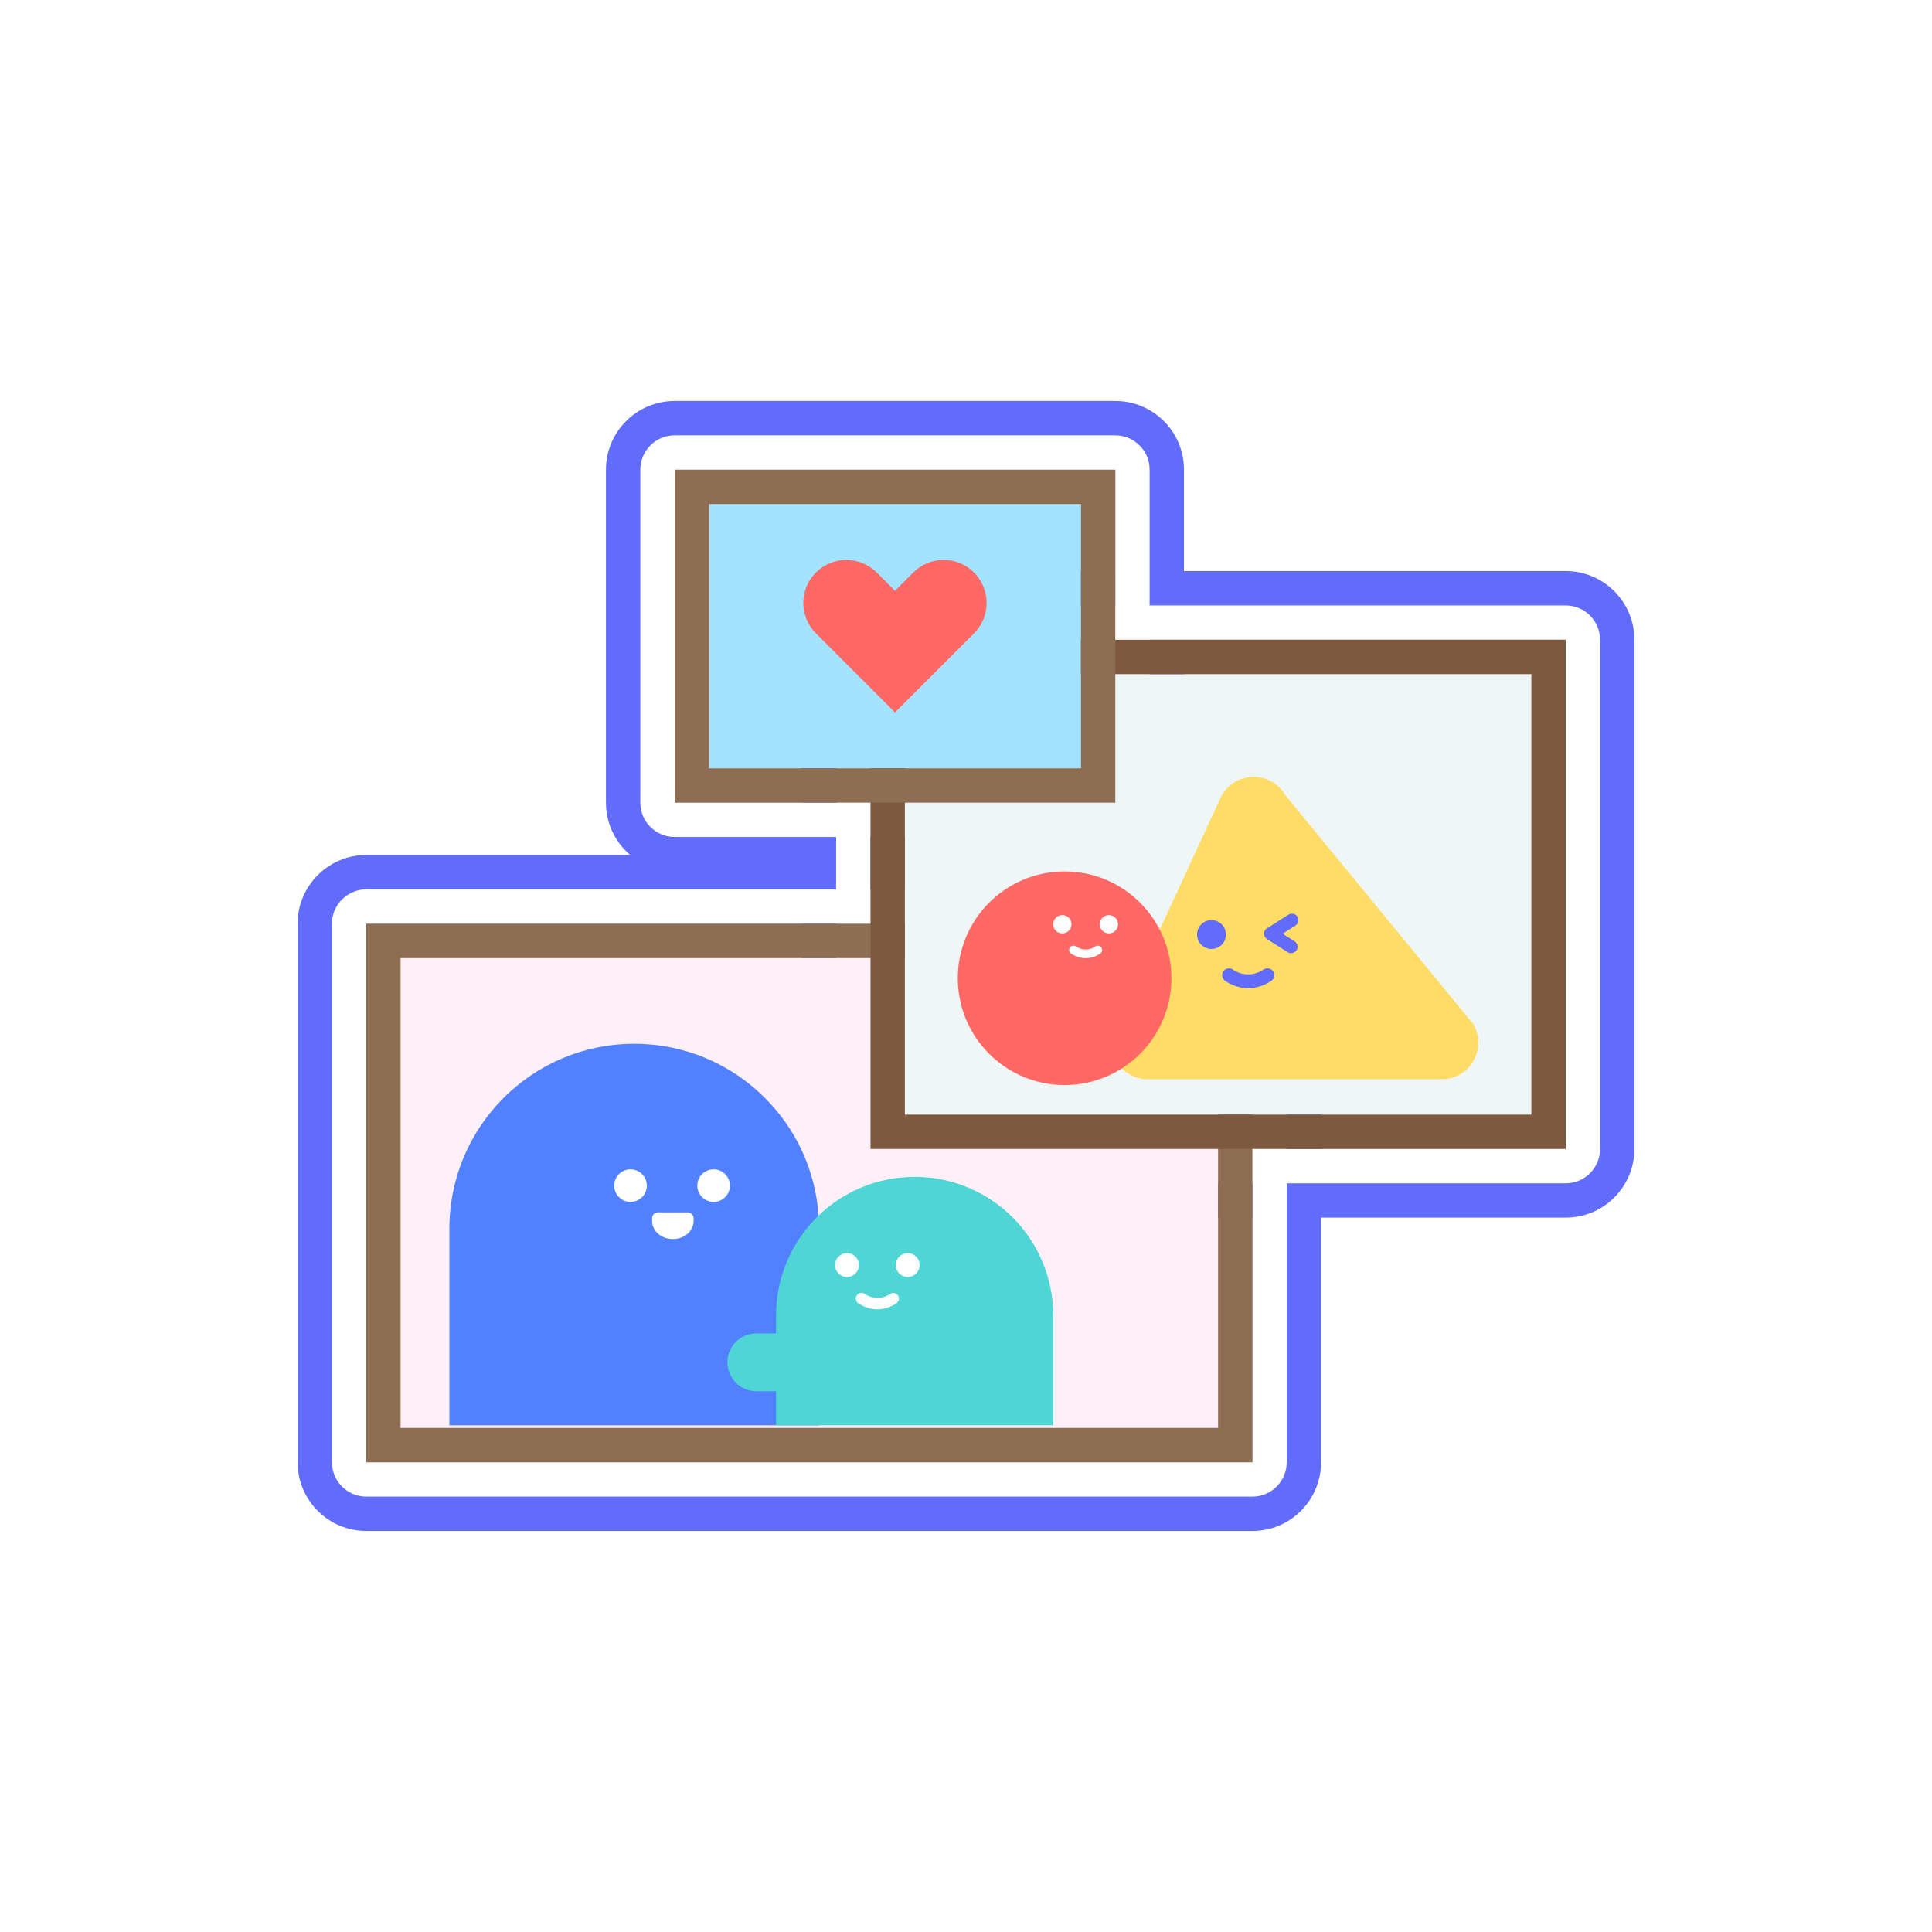 <?xml version="1.0" encoding="utf-8"?>
<!-- Generator: Adobe Illustrator 26.0.1, SVG Export Plug-In . SVG Version: 6.00 Build 0)  -->
<svg version="1.1" id="레이어_1" xmlns="http://www.w3.org/2000/svg" xmlns:xlink="http://www.w3.org/1999/xlink" x="0px"
	 y="0px" viewBox="0 0 500 500" style="enable-background:new 0 0 500 500;" xml:space="preserve">
<style type="text/css">
	.st0{fill:#FFFFFF;}
	.st1{fill:#626CFA;}
	.st2{fill:#FFDC9B;}
	.st3{fill:#565656;}
	.st4{fill:#4D7AFF;}
	.st5{fill:#4C4C4C;}
	.st6{fill:#FFB2B1;}
	.st7{fill:#FF6865;}
	.st8{fill:#FFDC65;}
	.st9{fill:#4FD5D3;}
	.st10{fill:#FFEFF8;}
	.st11{fill:#8E6E53;}
	.st12{fill:#EFF6F6;}
	.st13{fill:#7D593F;}
	.st14{fill:#A3E3FF;}
	.st15{fill:#5281FF;}
	.st16{fill:none;}
	.st17{fill:#A7E7DD;}
	.st18{opacity:0.3;}
	.st19{fill:#C4FFE0;}
	.st20{fill:#CECDFF;}
	.st21{fill:#B3B2F0;}
	.st22{fill:#FFD5EB;}
	.st23{fill:#E3908F;}
	.st24{fill:#BDF4F9;}
</style>
<g>
	<g>
		<rect class="st0" width="500" height="500"/>
	</g>
	<g>
		<g>
			<path class="st1" d="M324.11,239.06v139.37H94.8V239.06H324.11 M324.11,221.28H94.8c-9.82,0-17.78,7.96-17.78,17.78v139.37
				c0,9.82,7.96,17.78,17.78,17.78h229.31c9.82,0,17.78-7.96,17.78-17.78V239.06C341.89,229.24,333.93,221.28,324.11,221.28
				L324.11,221.28z"/>
		</g>
		<g>
			<path class="st1" d="M405.2,165.58v131.77H225.28V165.58H405.2 M405.2,147.79H225.28c-9.82,0-17.78,7.96-17.78,17.78v131.77
				c0,9.82,7.96,17.78,17.78,17.78H405.2c9.82,0,17.78-7.96,17.78-17.78V165.58C422.98,155.76,415.02,147.79,405.2,147.79
				L405.2,147.79z"/>
		</g>
		<g>
			<path class="st1" d="M288.63,121.57v86.16H174.6v-86.16H288.63 M288.63,103.78H174.6c-9.82,0-17.78,7.96-17.78,17.78v86.16
				c0,9.82,7.96,17.78,17.78,17.78h114.03c9.82,0,17.78-7.96,17.78-17.78v-86.16C306.42,111.74,298.45,103.78,288.63,103.78
				L288.63,103.78z"/>
		</g>
		<g>
			<path class="st0" d="M324.11,239.06v139.37H94.8V239.06H324.11 M324.11,230.17H94.8c-4.91,0-8.89,3.98-8.89,8.89v139.37
				c0,4.91,3.98,8.89,8.89,8.89h229.31c4.91,0,8.89-3.98,8.89-8.89V239.06C333,234.15,329.02,230.17,324.11,230.17L324.11,230.17z"
				/>
		</g>
		<g>
			<path class="st0" d="M405.2,165.58v131.77H225.28V165.58H405.2 M405.2,156.69H225.28c-4.91,0-8.89,3.98-8.89,8.89v131.77
				c0,4.91,3.98,8.89,8.89,8.89H405.2c4.91,0,8.89-3.98,8.89-8.89V165.58C414.09,160.67,410.11,156.69,405.2,156.69L405.2,156.69z"
				/>
		</g>
		<g>
			<path class="st0" d="M288.63,121.57v86.16H174.6v-86.16H288.63 M288.63,112.67H174.6c-4.91,0-8.89,3.98-8.89,8.89v86.16
				c0,4.91,3.98,8.89,8.89,8.89h114.03c4.91,0,8.89-3.98,8.89-8.89v-86.16C297.53,116.66,293.54,112.67,288.63,112.67L288.63,112.67
				z"/>
		</g>
		<g>
			<rect x="103.68" y="247.96" class="st10" width="211.55" height="121.59"/>
		</g>
		<g>
			<path class="st11" d="M94.79,239.07v139.37h229.33V239.07H94.79z M315.23,369.55H103.68V247.96h211.55V369.55z"/>
		</g>
		<g>
			<rect x="234.18" y="174.47" class="st12" width="162.13" height="113.99"/>
		</g>
		<g>
			<path class="st13" d="M225.29,165.58v131.77h179.91V165.58H225.29z M396.32,288.46H234.18V174.47h162.13V288.46z"/>
		</g>
		<g>
			<rect x="183.5" y="130.46" class="st14" width="96.25" height="68.37"/>
		</g>
		<g>
			<path class="st11" d="M174.61,121.57v86.16h114.03v-86.16H174.61z M279.75,198.84H183.5v-68.37h96.25V198.84z"/>
		</g>
		<g>
			<path class="st7" d="M252.08,163.91l-20.46,20.46l-15.74-15.74l-4.72-4.72c-4.35-4.35-4.35-11.39,0-15.74l0,0
				c4.35-4.35,11.39-4.35,15.74,0l4.72,4.72l4.72-4.72c4.35-4.35,11.39-4.35,15.74,0l0,0C256.42,152.52,256.42,159.57,252.08,163.91
				z"/>
		</g>
		<g>
			<g>
				<path class="st8" d="M316.2,205.81l-27.36,59.24c-3.66,6.34,0.91,14.26,8.23,14.26h76c7.32,0,11.89-7.92,8.23-14.26
					l-48.65-59.24C329.01,199.47,319.86,199.47,316.2,205.81z"/>
			</g>
			<g>
				<circle class="st1" cx="313.53" cy="241.86" r="3.74"/>
			</g>
			<g>
				<g>
					<path class="st1" d="M323.05,255.74c-3.49,0-5.93-1.85-6.08-1.97c-0.77-0.6-0.91-1.72-0.31-2.49c0.6-0.77,1.71-0.91,2.48-0.31
						c0.17,0.12,3.68,2.69,7.91-0.08c0.82-0.54,1.92-0.31,2.46,0.51c0.54,0.82,0.31,1.92-0.51,2.46
						C326.85,255.27,324.81,255.74,323.05,255.74z"/>
				</g>
			</g>
			<g>
				<g>
					<path class="st1" d="M334.12,246.68c-0.31,0-0.62-0.08-0.89-0.26l-5.31-3.37c-0.48-0.31-0.78-0.84-0.78-1.41
						s0.29-1.11,0.78-1.41l5.54-3.52c0.78-0.5,1.81-0.26,2.31,0.52c0.49,0.78,0.27,1.81-0.52,2.31l-3.31,2.11l3.09,1.96
						c0.78,0.49,1.01,1.53,0.52,2.31C335.22,246.4,334.68,246.68,334.12,246.68z"/>
				</g>
			</g>
		</g>
		<g>
			<circle class="st7" cx="275.52" cy="253.17" r="27.64"/>
		</g>
		<g>
			<circle class="st0" cx="286.98" cy="239.2" r="2.37"/>
		</g>
		<g>
			<circle class="st0" cx="274.93" cy="239.2" r="2.37"/>
		</g>
		<g>
			<g>
				<path class="st0" d="M280.96,247.98c2.21,0,3.75-1.17,3.84-1.24c0.49-0.38,0.58-1.09,0.19-1.57c-0.38-0.49-1.08-0.58-1.57-0.2
					c-0.11,0.08-2.33,1.7-5-0.05c-0.52-0.34-1.21-0.19-1.55,0.32c-0.34,0.52-0.19,1.21,0.32,1.55
					C278.56,247.68,279.84,247.98,280.96,247.98z"/>
			</g>
		</g>
		<g>
			<path class="st15" d="M211.98,318v50.88H116.3V318c0-26.43,21.41-47.87,47.84-47.87c13.22,0,25.19,5.35,33.84,14.03
				c7.91,7.91,13.05,18.57,13.86,30.42C211.94,315.7,211.98,316.85,211.98,318z"/>
		</g>
		<g>
			<circle class="st0" cx="163.18" cy="306.84" r="4.22"/>
		</g>
		<g>
			<circle class="st0" cx="184.68" cy="306.84" r="4.22"/>
		</g>
		<g>
			<path class="st9" d="M272.57,340.41v28.46h-71.72v-28.46c0-10.13,4.21-19.29,10.99-25.83c6.43-6.19,15.2-10.01,24.88-10.01
				c9.89,0,18.86,4.02,25.36,10.49C268.56,321.56,272.57,330.52,272.57,340.41z"/>
		</g>
		<g>
			<g>
				<path class="st0" d="M179.5,315.29v0.72c0,2.57-2.41,4.66-5.37,4.66c-2.96,0-5.37-2.09-5.37-4.66v-0.72
					c0-0.84,0.68-1.53,1.53-1.53h7.69C178.82,313.77,179.5,314.45,179.5,315.29z"/>
			</g>
		</g>
		<g>
			<circle class="st0" cx="234.91" cy="327.4" r="3.09"/>
		</g>
		<g>
			<circle class="st0" cx="219.2" cy="327.4" r="3.09"/>
		</g>
		<g>
			<g>
				<path class="st0" d="M227.06,338.85c2.88,0,4.88-1.53,5.01-1.62c0.64-0.5,0.75-1.42,0.25-2.05c-0.49-0.63-1.41-0.75-2.05-0.26
					c-0.14,0.1-3.03,2.22-6.52-0.07c-0.68-0.44-1.58-0.25-2.03,0.42c-0.44,0.68-0.25,1.58,0.42,2.03
					C223.93,338.46,225.61,338.85,227.06,338.85z"/>
			</g>
		</g>
		<g>
			<path class="st9" d="M209.16,360.05h-13.42c-4.13,0-7.48-3.35-7.48-7.48v0c0-4.13,3.35-7.48,7.48-7.48h13.42
				c4.13,0,7.48,3.35,7.48,7.48v0C216.64,356.7,213.29,360.05,209.16,360.05z"/>
		</g>
	</g>
</g>
</svg>
